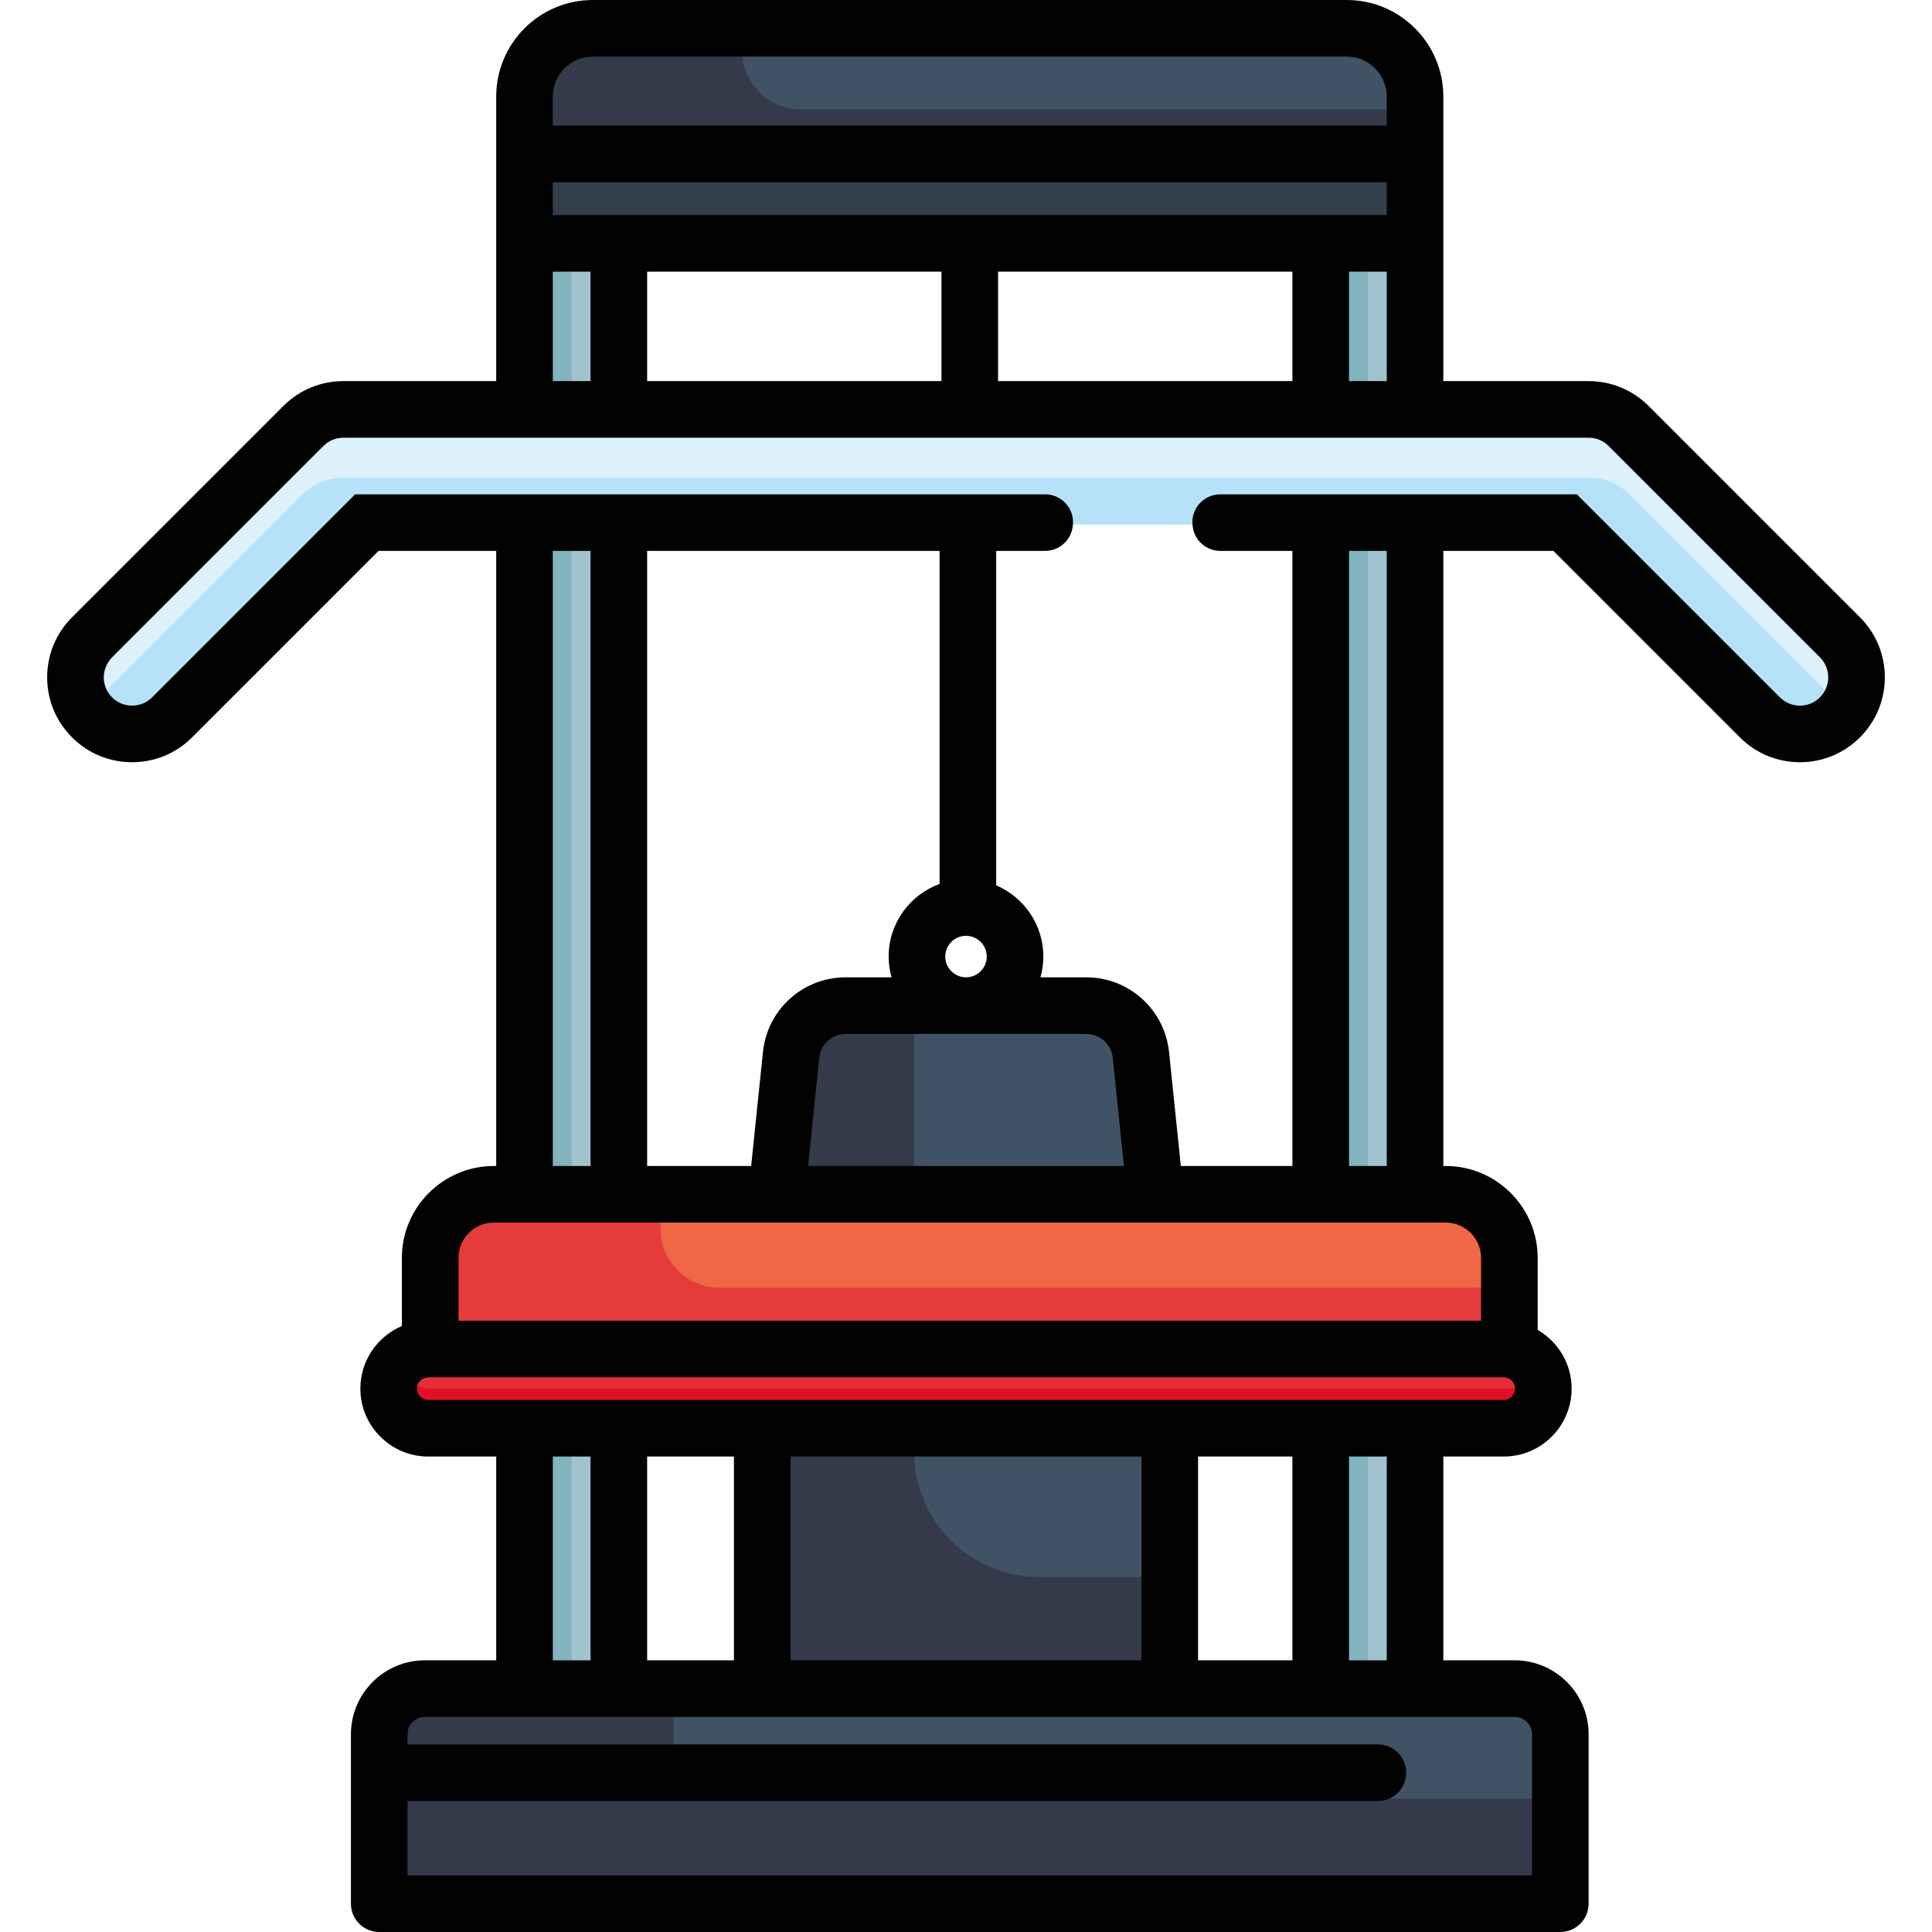 <?xml version="1.0" encoding="iso-8859-1"?>
<!-- Generator: Adobe Illustrator 19.0.0, SVG Export Plug-In . SVG Version: 6.00 Build 0)  -->
<svg version="1.1" id="Capa_1" xmlns="http://www.w3.org/2000/svg" xmlns:xlink="http://www.w3.org/1999/xlink" x="0px" y="0px"
	 viewBox="0 0 512 512" style="enable-background:new 0 0 512 512;" xml:space="preserve">
<rect x="201.5" y="366.58" style="fill:#405364;" width="109" height="92.84"/>
<path style="fill:#343A4A;" d="M242.25,384.788v-18.21H201.5v92.845h109V417.92h-35.118
	C257.084,417.92,242.25,403.086,242.25,384.788z"/>
<g>
	<rect x="349.5" y="52.648" style="fill:#A1C3CE;" width="26" height="406.48"/>
	<rect x="138.5" y="52.648" style="fill:#A1C3CE;" width="26" height="406.48"/>
</g>
<g>
	<rect x="349.5" y="52.648" style="fill:#82B4BF;" width="13" height="406.48"/>
	<rect x="138.5" y="52.648" style="fill:#82B4BF;" width="13" height="406.48"/>
</g>
<path style="fill:#405364;" d="M100,499.086v-39.489c0-6.957,5.64-12.597,12.597-12.597h288.806c6.957,0,12.597,5.64,12.597,12.597
	v39.489c0,3.266-2.648,5.914-5.914,5.914H105.914C102.648,505,100,502.352,100,499.086z"/>
<path style="fill:#343A4A;" d="M184.414,476.673c-3.266,0-5.914-2.648-5.914-5.914V447h-65.903C105.64,447,100,452.64,100,459.597
	v39.489c0,3.266,2.648,5.914,5.914,5.914h302.172c3.266,0,5.914-2.648,5.914-5.914v-22.413H184.414z"/>
<path style="fill:#405364;" d="M205.274,317l3.877-37.489c0.799-7.703,7.238-13.511,14.98-13.511h63.736
	c7.742,0,14.182,5.808,14.979,13.51l3.878,37.49H205.274z"/>
<path style="fill:#343A4A;" d="M242.25,266h-18.118c-7.742,0-14.182,5.808-14.98,13.511L205.274,317h36.976V266z"/>
<path id="SVGCleanerId_0" style="fill:#E63B3B;" d="M113.5,368v-34.628c0-9.579,7.793-17.372,17.372-17.372h252.256
	c9.579,0,17.372,7.793,17.372,17.372V368H113.5z"/>
<g>
	<path id="SVGCleanerId_0_1_" style="fill:#E63B3B;" d="M113.5,368v-34.628c0-9.579,7.793-17.372,17.372-17.372h252.256
		c9.579,0,17.372,7.793,17.372,17.372V368H113.5z"/>
</g>
<path style="fill:#EF6745;" d="M400.5,333.372c0-9.594-7.778-17.372-17.372-17.372H175.032v9.621
	c0,8.632,6.997,15.629,15.629,15.629H400.5V333.372z"/>
<path style="fill:#E72D38;" d="M113.5,379c-6.065,0-11-4.935-11-11s4.935-11,11-11h285c6.065,0,11,4.935,11,11s-4.935,11-11,11
	H113.5z"/>
<path style="fill:#E01024;" d="M399.5,368h-285c-4.406,0-8.205-2.61-9.959-6.359c-1.28,1.798-2.041,3.989-2.041,6.359
	c0,6.065,4.935,11,11,11h285c6.065,0,11-4.935,11-11c0-1.659-0.38-3.228-1.041-4.641C406.463,366.163,403.195,368,399.5,368z"/>
<rect x="138.5" y="29" style="fill:#323E4A;" width="237" height="34.678"/>
<path style="fill:#405364;" d="M138.5,41.296V25.591C138.5,15.34,146.84,7,157.091,7h199.818C367.16,7,375.5,15.34,375.5,25.591
	v15.705C375.5,41.296,138.5,41.296,138.5,41.296z"/>
<path style="fill:#343A4A;" d="M212.319,29c-8.674,0-15.705-7.031-15.705-15.705l0,0c0-2.212,0.408-4.326,1.121-6.295h-40.644
	C146.823,7,138.5,15.323,138.5,25.591v15.705h237V29H212.319z"/>
<path style="fill:#DCF1F9;" d="M477,195c-4.142,0-8.035-1.613-10.962-4.542L414.58,139H97.42l-51.46,51.46
	C43.033,193.388,39.141,195,35,195c-4.142,0-8.034-1.613-10.962-4.542c-3.143-3.143-4.785-7.496-4.507-11.943
	c0.234-3.759,1.902-7.369,4.697-10.163L80.04,112.54C82.967,109.612,86.859,108,91,108h330c4.142,0,8.035,1.613,10.962,4.542
	l55.998,55.998c2.928,2.928,4.54,6.82,4.54,10.96c0,4.139-1.612,8.031-4.539,10.959C485.033,193.388,481.141,195,477,195z"/>
<path style="fill:#B6E2F9;" d="M431.961,131.121c-2.927-2.929-6.82-4.542-10.962-4.542H91c-4.141,0-8.033,1.612-10.96,4.54
	l-55.812,55.813c-0.588,0.588-1.115,1.22-1.601,1.874c0.434,0.577,0.894,1.137,1.411,1.653C26.966,193.387,30.858,195,35,195
	c4.141,0,8.033-1.612,10.96-4.54L97.42,139h317.16l51.458,51.458c2.927,2.929,6.82,4.542,10.962,4.542
	c4.141,0,8.033-1.612,10.961-4.541c0.524-0.524,0.99-1.088,1.427-1.67c-0.438-0.582-0.905-1.147-1.429-1.671L431.961,131.121z"/>
<path style="fill:#020202;" d="M492.91,163.59l-56-56c-4.249-4.25-9.899-6.591-15.91-6.591h-38.5V25.591
	C382.5,11.48,371.02,0,356.909,0H157.091C142.98,0,131.5,11.48,131.5,25.591V101H91c-6.011,0-11.661,2.341-15.91,6.59l-55.999,56
	c-4.25,4.25-6.591,9.9-6.591,15.91s2.341,11.66,6.59,15.909C23.339,199.659,28.989,202,35,202s11.661-2.341,15.91-6.59L100.319,146
	H131.5v163h-0.628c-13.438,0-24.372,10.933-24.372,24.372v18.045c-6.458,2.736-11,9.139-11,16.583c0,9.925,8.075,18,18,18h18v54
	h-18.903C101.791,440,93,448.791,93,459.597V504.5c0,4.142,3.357,7.5,7.5,7.5h313c4.143,0,7.5-3.358,7.5-7.5v-44.903
	c0-10.806-8.791-19.597-19.597-19.597H382.5v-54h16c9.925,0,18-8.075,18-18c0-6.645-3.629-12.446-9-15.564v-19.064
	c0-13.439-10.934-24.372-24.372-24.372H382.5V146h29.181l49.409,49.409c4.249,4.25,9.899,6.591,15.91,6.591
	s11.661-2.341,15.909-6.59c4.25-4.25,6.591-9.9,6.591-15.91S497.159,167.84,492.91,163.59z M146.5,25.591
	c0-5.84,4.751-10.591,10.591-10.591h199.818c5.84,0,10.591,4.751,10.591,10.591v7.705h-221V25.591z M146.5,48.296h221V57h-221
	V48.296z M367.5,72v29h-10V72H367.5z M342.5,72v29h-78V72H342.5z M249.5,72v29h-78V72H249.5z M146.5,72h10v29h-10V72z M401.403,455
	c2.534,0,4.597,2.063,4.597,4.597V497H108v-19.715h257.169c4.143,0,7.5-3.358,7.5-7.5s-3.357-7.5-7.5-7.5H108v-2.688
	c0-2.535,2.063-4.597,4.597-4.597H401.403z M146.5,440v-54h10v54H146.5z M171.5,440v-54h23v54H171.5z M209.5,440v-54h93v54H209.5z
	 M317.5,440v-54h25v54H317.5z M357.5,440v-54h10v54H357.5z M401.5,368c0,1.654-1.346,3-3,3h-285c-1.654,0-3-1.346-3-3s1.346-3,3-3
	h285C400.154,365,401.5,366.346,401.5,368z M383.128,324c5.168,0,9.372,4.204,9.372,9.372V350h-271v-16.628
	c0-5.168,4.204-9.372,9.372-9.372H383.128z M146.5,309V146h10v163H146.5z M287.868,274c3.63,0,6.648,2.723,7.022,6.334L297.855,309
	h-83.711l2.965-28.666c0.374-3.611,3.393-6.334,7.022-6.334L287.868,274L287.868,274z M250.5,253.5c0-3.033,2.467-5.5,5.5-5.5
	c3.033,0,5.5,2.467,5.5,5.5c0,3.033-2.467,5.5-5.5,5.5S250.5,256.533,250.5,253.5z M249,234.257c-7.862,2.87-13.5,10.4-13.5,19.243
	c0,1.907,0.282,3.747,0.771,5.5h-12.139c-11.343,0-20.775,8.508-21.942,19.791L199.065,309H171.5V146H249V234.257z M357.5,309V146
	h10v163H357.5z M482.303,184.804c-1.416,1.417-3.3,2.196-5.303,2.196s-3.887-0.78-5.303-2.197L417.894,131h-94.503
	c-4.472,0-7.922,3.936-7.34,8.369c0.008,0.064,0.017,0.127,0.025,0.19c0.471,3.687,3.623,6.44,7.34,6.44H342.5v163h-29.565
	l-3.125-30.21c-1.163-11.244-10.638-19.79-21.942-19.79h-12.139c0.49-1.753,0.771-3.593,0.771-5.5c0-8.467-5.16-15.75-12.5-18.873
	V146h12.939c3.822,0,7.006-2.907,7.37-6.711c0.006-0.064,0.012-0.127,0.019-0.191c0.432-4.341-3.008-8.098-7.371-8.098H94.106
	l-53.804,53.804C38.887,186.22,37.003,187,35,187s-3.887-0.78-5.304-2.197c-1.53-1.53-2.317-3.605-2.181-5.787
	c0.119-1.897,1.024-3.661,2.369-5.005l55.814-55.814C87.113,116.78,88.997,116,91,116h330c2.003,0,3.887,0.78,5.303,2.197l56,56
	h0.001c1.416,1.417,2.196,3.3,2.196,5.303S483.72,183.386,482.303,184.804z"/>
<g>
</g>
<g>
</g>
<g>
</g>
<g>
</g>
<g>
</g>
<g>
</g>
<g>
</g>
<g>
</g>
<g>
</g>
<g>
</g>
<g>
</g>
<g>
</g>
<g>
</g>
<g>
</g>
<g>
</g>
</svg>
